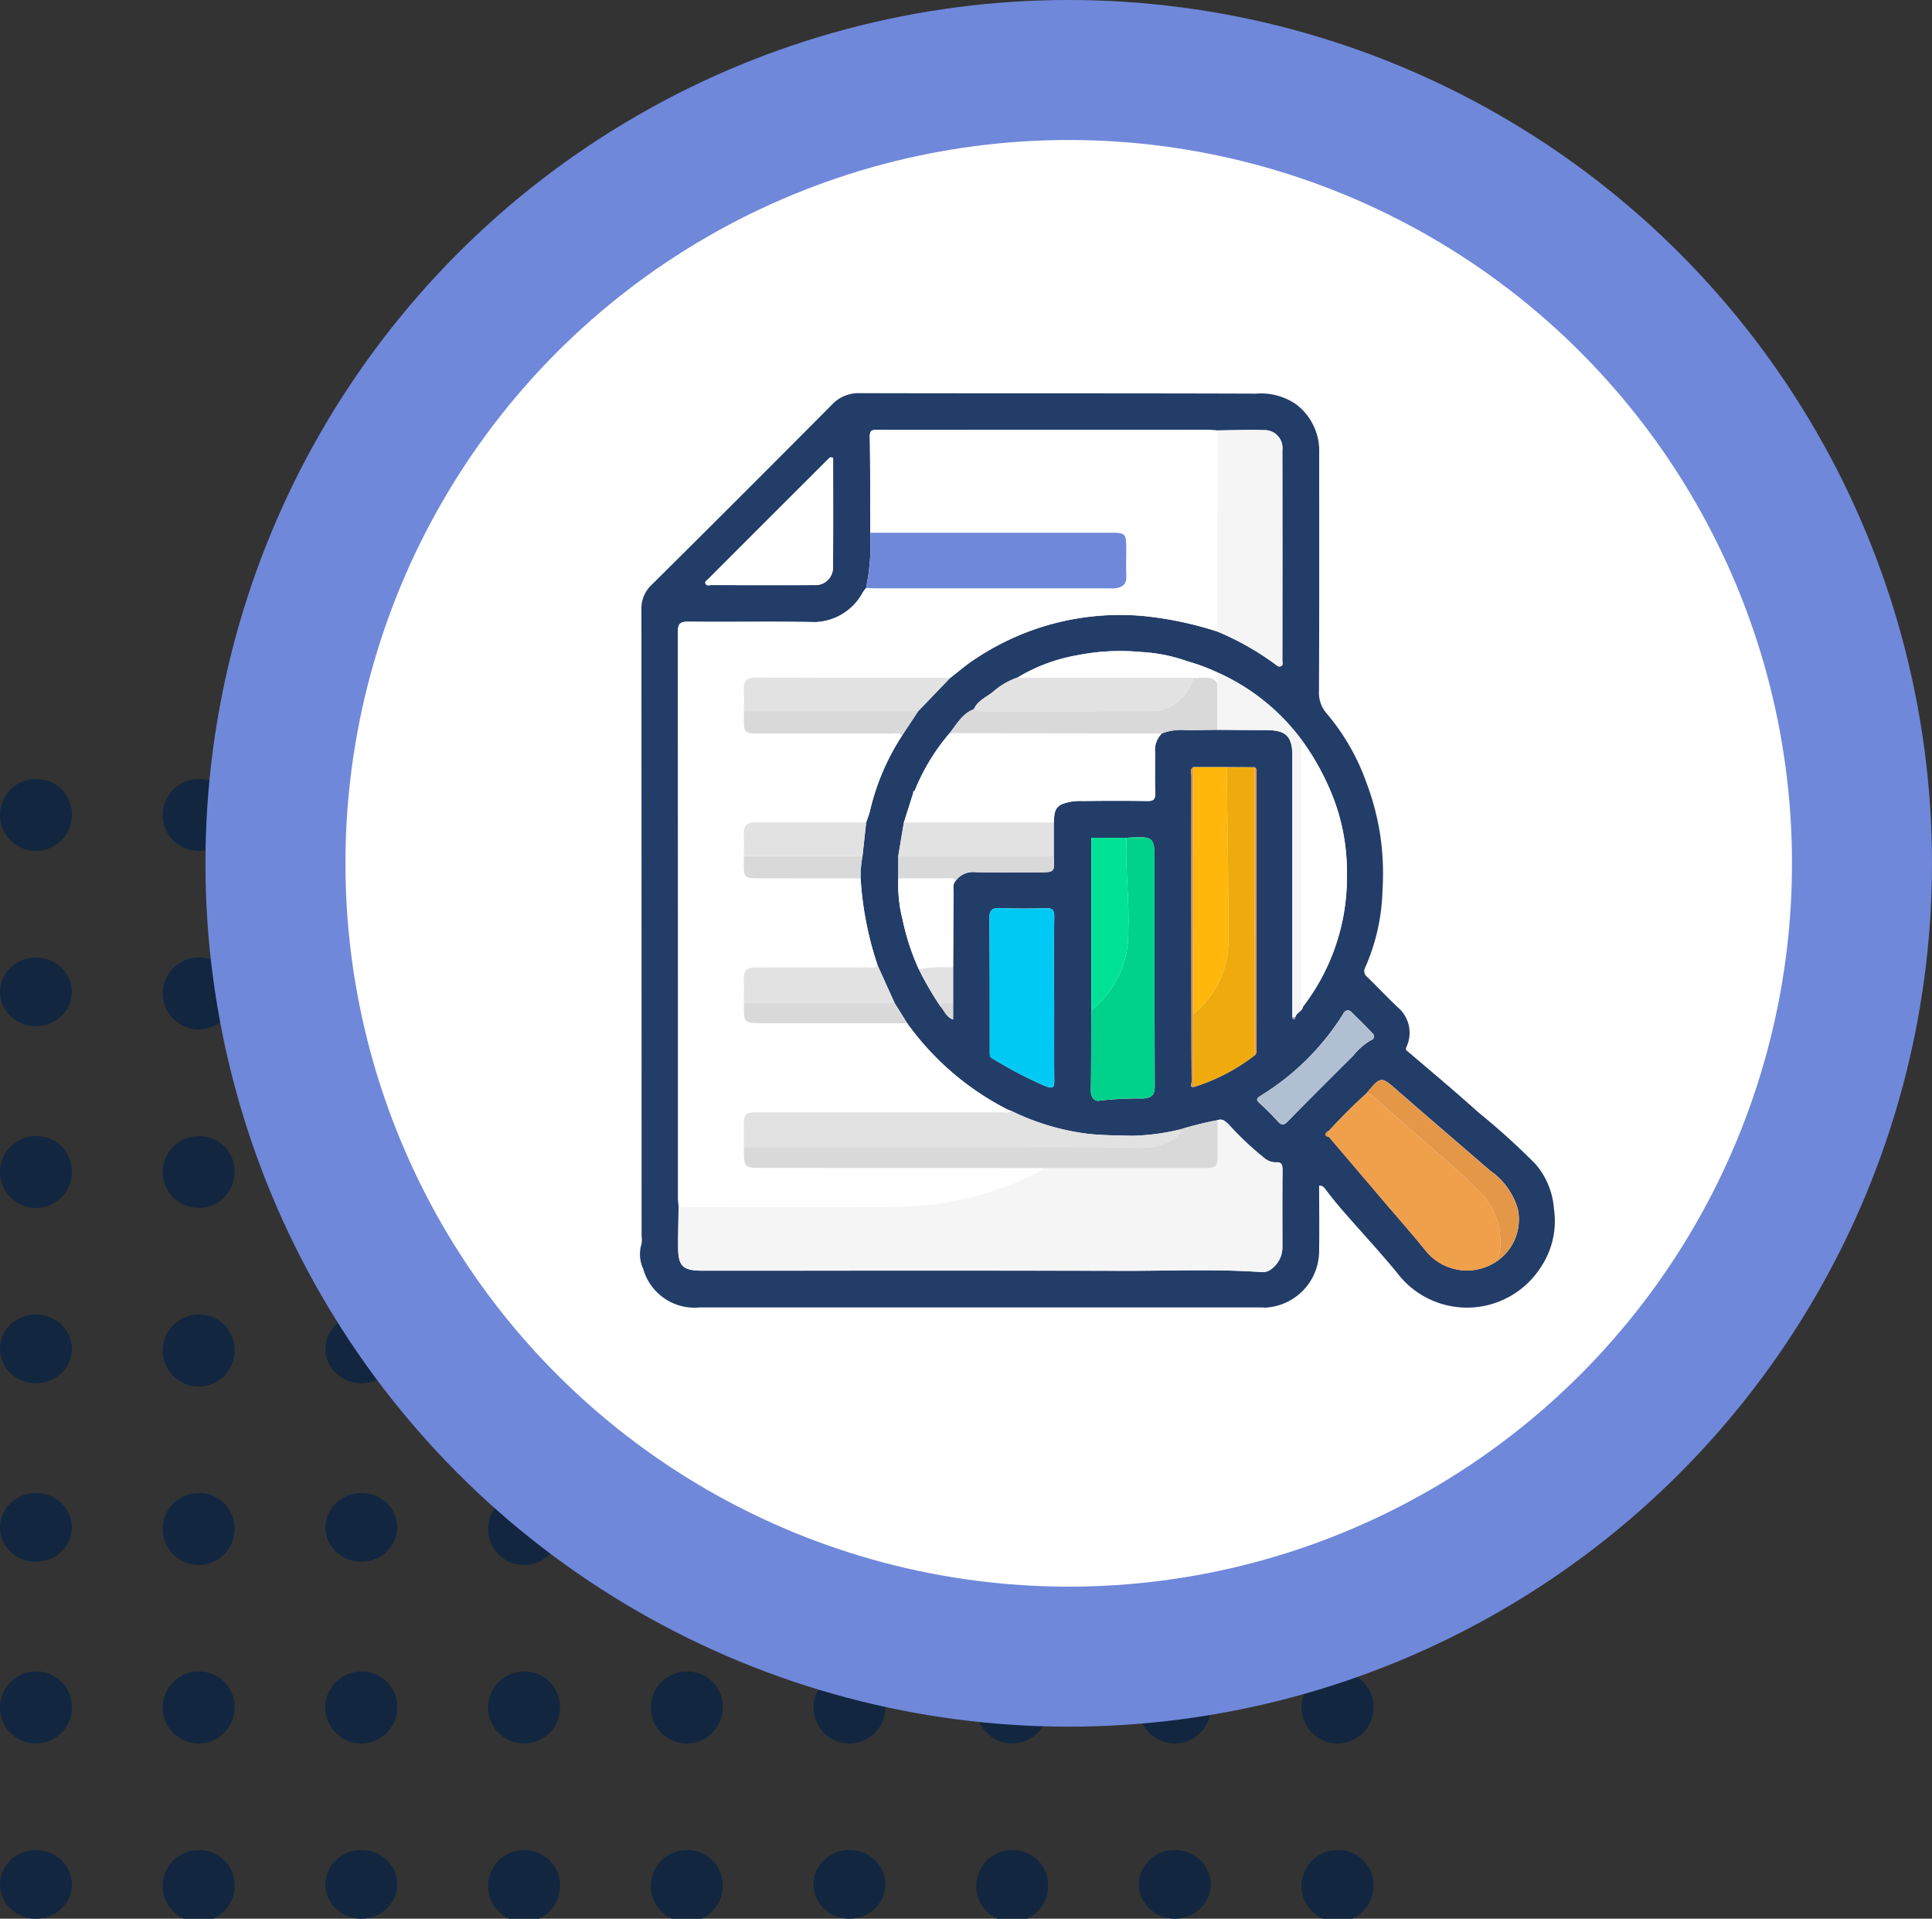 <svg id="Grupo_1015162" data-name="Grupo 1015162" xmlns="http://www.w3.org/2000/svg" xmlns:xlink="http://www.w3.org/1999/xlink" width="118.261" height="117.439" viewBox="0 0 118.261 117.439">
  <rect x="0" y="0" width="118.261" height="117.439" fill="#333333" stroke="none"/>
  <defs>
    <clipPath id="clip-path">
      <rect id="Rectángulo_352716" data-name="Rectángulo 352716" width="55.991" height="56.071" fill="none"/>
    </clipPath>
  </defs>
  <g id="Grupo_156356" data-name="Grupo 156356" transform="translate(0 47.68)">
    <g id="Grupo_156332" data-name="Grupo 156332" transform="translate(0 0)">
      <path id="Trazado_99257" data-name="Trazado 99257" d="M418.612,104.881a2.2,2.2,0,1,1-2.2-2.1A2.153,2.153,0,0,1,418.612,104.881Z" transform="translate(-414.214 -102.779)" fill="#12263f"/>
      <path id="Trazado_116526" data-name="Trazado 116526" d="M418.612,104.881a2.2,2.2,0,1,1-2.2-2.1A2.153,2.153,0,0,1,418.612,104.881Z" transform="translate(-364.418 -102.779)" fill="#12263f"/>
      <path id="Trazado_99258" data-name="Trazado 99258" d="M427.058,104.881a2.2,2.2,0,1,1-2.2-2.1A2.152,2.152,0,0,1,427.058,104.881Z" transform="translate(-412.701 -102.779)" fill="#12263f"/>
      <path id="Trazado_116527" data-name="Trazado 116527" d="M427.058,104.881a2.2,2.2,0,1,1-2.2-2.1A2.152,2.152,0,0,1,427.058,104.881Z" transform="translate(-362.905 -102.779)" fill="#12263f"/>
      <path id="Trazado_99259" data-name="Trazado 99259" d="M435.5,104.881a2.2,2.2,0,1,1-2.2-2.1A2.152,2.152,0,0,1,435.5,104.881Z" transform="translate(-411.188 -102.779)" fill="#12263f"/>
      <path id="Trazado_116531" data-name="Trazado 116531" d="M435.5,104.881a2.2,2.2,0,1,1-2.2-2.1A2.152,2.152,0,0,1,435.5,104.881Z" transform="translate(-361.392 -102.779)" fill="#12263f"/>
      <path id="Trazado_99260" data-name="Trazado 99260" d="M443.951,104.881a2.2,2.2,0,1,1-2.2-2.1A2.152,2.152,0,0,1,443.951,104.881Z" transform="translate(-409.676 -102.779)" fill="#12263f"/>
      <path id="Trazado_116532" data-name="Trazado 116532" d="M443.951,104.881a2.2,2.2,0,1,1-2.2-2.1A2.152,2.152,0,0,1,443.951,104.881Z" transform="translate(-359.879 -102.779)" fill="#12263f"/>
      <path id="Trazado_99261" data-name="Trazado 99261" d="M452.4,104.881a2.2,2.2,0,1,1-2.2-2.1A2.152,2.152,0,0,1,452.4,104.881Z" transform="translate(-408.162 -102.779)" fill="#12263f"/>
    </g>
    <g id="Grupo_156331" data-name="Grupo 156331" transform="translate(0 10.924)">
      <ellipse id="Elipse_3975" data-name="Elipse 3975" cx="2.199" cy="2.103" rx="2.199" ry="2.103" transform="translate(0 0.001)" fill="#12263f"/>
      <ellipse id="Elipse_4742" data-name="Elipse 4742" cx="2.199" cy="2.103" rx="2.199" ry="2.103" transform="translate(49.796 0.001)" fill="#12263f"/>
      <path id="Trazado_99268" data-name="Trazado 99268" d="M427.058,112.389a2.2,2.2,0,1,1-2.2-2.1A2.153,2.153,0,0,1,427.058,112.389Z" transform="translate(-412.701 -110.287)" fill="#12263f"/>
      <path id="Trazado_116528" data-name="Trazado 116528" d="M427.058,112.389a2.2,2.2,0,1,1-2.2-2.1A2.153,2.153,0,0,1,427.058,112.389Z" transform="translate(-362.904 -110.287)" fill="#12263f"/>
      <ellipse id="Elipse_3976" data-name="Elipse 3976" cx="2.199" cy="2.103" rx="2.199" ry="2.103" transform="translate(19.918 0.001)" fill="#12263f"/>
      <ellipse id="Elipse_4743" data-name="Elipse 4743" cx="2.199" cy="2.103" rx="2.199" ry="2.103" transform="translate(69.715 0.001)" fill="#12263f"/>
      <path id="Trazado_99269" data-name="Trazado 99269" d="M443.951,112.389a2.2,2.2,0,1,1-2.2-2.1A2.154,2.154,0,0,1,443.951,112.389Z" transform="translate(-409.676 -110.287)" fill="#12263f"/>
      <path id="Trazado_116533" data-name="Trazado 116533" d="M443.951,112.389a2.2,2.2,0,1,1-2.2-2.1A2.154,2.154,0,0,1,443.951,112.389Z" transform="translate(-359.879 -110.287)" fill="#12263f"/>
      <path id="Trazado_99270" data-name="Trazado 99270" d="M452.4,112.389a2.2,2.2,0,1,1-2.2-2.1A2.153,2.153,0,0,1,452.4,112.389Z" transform="translate(-408.162 -110.287)" fill="#12263f"/>
    </g>
    <g id="Grupo_156330" data-name="Grupo 156330" transform="translate(0 21.85)">
      <path id="Trazado_99274" data-name="Trazado 99274" d="M418.612,119.9a2.2,2.2,0,1,1-2.2-2.1A2.154,2.154,0,0,1,418.612,119.9Z" transform="translate(-414.214 -117.794)" fill="#12263f"/>
      <path id="Trazado_116529" data-name="Trazado 116529" d="M418.612,119.9a2.2,2.2,0,1,1-2.2-2.1A2.154,2.154,0,0,1,418.612,119.9Z" transform="translate(-364.418 -117.794)" fill="#12263f"/>
      <path id="Trazado_99275" data-name="Trazado 99275" d="M427.058,119.9a2.2,2.2,0,1,1-2.2-2.1A2.153,2.153,0,0,1,427.058,119.9Z" transform="translate(-412.701 -117.794)" fill="#12263f"/>
      <path id="Trazado_116530" data-name="Trazado 116530" d="M427.058,119.9a2.2,2.2,0,1,1-2.2-2.1A2.153,2.153,0,0,1,427.058,119.9Z" transform="translate(-362.905 -117.794)" fill="#12263f"/>
      <path id="Trazado_99276" data-name="Trazado 99276" d="M435.5,119.9a2.2,2.2,0,1,1-2.2-2.1A2.153,2.153,0,0,1,435.5,119.9Z" transform="translate(-411.188 -117.794)" fill="#12263f"/>
      <path id="Trazado_116534" data-name="Trazado 116534" d="M435.5,119.9a2.2,2.2,0,1,1-2.2-2.1A2.153,2.153,0,0,1,435.5,119.9Z" transform="translate(-361.392 -117.794)" fill="#12263f"/>
      <path id="Trazado_99277" data-name="Trazado 99277" d="M443.951,119.9a2.2,2.2,0,1,1-2.2-2.1A2.154,2.154,0,0,1,443.951,119.9Z" transform="translate(-409.676 -117.794)" fill="#12263f"/>
      <path id="Trazado_116535" data-name="Trazado 116535" d="M443.951,119.9a2.2,2.2,0,1,1-2.2-2.1A2.154,2.154,0,0,1,443.951,119.9Z" transform="translate(-359.879 -117.794)" fill="#12263f"/>
      <path id="Trazado_99278" data-name="Trazado 99278" d="M452.4,119.9a2.2,2.2,0,1,1-2.2-2.1A2.153,2.153,0,0,1,452.4,119.9Z" transform="translate(-408.162 -117.794)" fill="#12263f"/>
    </g>
    <g id="Grupo_156327" data-name="Grupo 156327" transform="translate(0 54.626)">
      <path id="Trazado_116550" data-name="Trazado 116550" d="M418.612,119.9a2.2,2.2,0,1,1-2.2-2.1A2.154,2.154,0,0,1,418.612,119.9Z" transform="translate(-414.214 -117.794)" fill="#12263f"/>
      <path id="Trazado_116551" data-name="Trazado 116551" d="M418.612,119.9a2.2,2.2,0,1,1-2.2-2.1A2.154,2.154,0,0,1,418.612,119.9Z" transform="translate(-364.418 -117.794)" fill="#12263f"/>
      <path id="Trazado_116552" data-name="Trazado 116552" d="M427.058,119.9a2.2,2.2,0,1,1-2.2-2.1A2.153,2.153,0,0,1,427.058,119.9Z" transform="translate(-412.701 -117.794)" fill="#12263f"/>
      <path id="Trazado_116553" data-name="Trazado 116553" d="M427.058,119.9a2.2,2.2,0,1,1-2.2-2.1A2.153,2.153,0,0,1,427.058,119.9Z" transform="translate(-362.905 -117.794)" fill="#12263f"/>
      <path id="Trazado_116554" data-name="Trazado 116554" d="M435.5,119.9a2.2,2.2,0,1,1-2.2-2.1A2.153,2.153,0,0,1,435.5,119.9Z" transform="translate(-411.188 -117.794)" fill="#12263f"/>
      <path id="Trazado_116555" data-name="Trazado 116555" d="M435.5,119.9a2.2,2.2,0,1,1-2.2-2.1A2.153,2.153,0,0,1,435.5,119.9Z" transform="translate(-361.392 -117.794)" fill="#12263f"/>
      <path id="Trazado_116556" data-name="Trazado 116556" d="M443.951,119.9a2.2,2.2,0,1,1-2.2-2.1A2.154,2.154,0,0,1,443.951,119.9Z" transform="translate(-409.676 -117.794)" fill="#12263f"/>
      <path id="Trazado_116557" data-name="Trazado 116557" d="M443.951,119.9a2.2,2.2,0,1,1-2.2-2.1A2.154,2.154,0,0,1,443.951,119.9Z" transform="translate(-359.879 -117.794)" fill="#12263f"/>
      <path id="Trazado_116558" data-name="Trazado 116558" d="M452.4,119.9a2.2,2.2,0,1,1-2.2-2.1A2.153,2.153,0,0,1,452.4,119.9Z" transform="translate(-408.162 -117.794)" fill="#12263f"/>
    </g>
    <g id="Grupo_156329" data-name="Grupo 156329" transform="translate(0 32.776)">
      <ellipse id="Elipse_3980" data-name="Elipse 3980" cx="2.199" cy="2.103" rx="2.199" ry="2.103" transform="translate(0 0.002)" fill="#12263f"/>
      <ellipse id="Elipse_4744" data-name="Elipse 4744" cx="2.199" cy="2.103" rx="2.199" ry="2.103" transform="translate(49.796 0.002)" fill="#12263f"/>
      <path id="Trazado_99285" data-name="Trazado 99285" d="M427.058,127.406a2.2,2.2,0,1,1-2.2-2.1A2.151,2.151,0,0,1,427.058,127.406Z" transform="translate(-412.701 -125.302)" fill="#12263f"/>
      <path id="Trazado_116536" data-name="Trazado 116536" d="M427.058,127.406a2.2,2.2,0,1,1-2.2-2.1A2.151,2.151,0,0,1,427.058,127.406Z" transform="translate(-362.904 -125.302)" fill="#12263f"/>
      <ellipse id="Elipse_3981" data-name="Elipse 3981" cx="2.199" cy="2.103" rx="2.199" ry="2.103" transform="translate(19.918 0.002)" fill="#12263f"/>
      <ellipse id="Elipse_4745" data-name="Elipse 4745" cx="2.199" cy="2.103" rx="2.199" ry="2.103" transform="translate(69.715 0.002)" fill="#12263f"/>
      <path id="Trazado_99286" data-name="Trazado 99286" d="M443.951,127.406a2.2,2.2,0,1,1-2.2-2.1A2.152,2.152,0,0,1,443.951,127.406Z" transform="translate(-409.676 -125.302)" fill="#12263f"/>
      <path id="Trazado_116537" data-name="Trazado 116537" d="M443.951,127.406a2.2,2.2,0,1,1-2.2-2.1A2.152,2.152,0,0,1,443.951,127.406Z" transform="translate(-359.879 -125.302)" fill="#12263f"/>
      <path id="Trazado_99287" data-name="Trazado 99287" d="M452.4,127.406a2.2,2.2,0,1,1-2.2-2.1A2.151,2.151,0,0,1,452.4,127.406Z" transform="translate(-408.162 -125.302)" fill="#12263f"/>
    </g>
    <g id="Grupo_156326" data-name="Grupo 156326" transform="translate(0 65.553)">
      <ellipse id="Elipse_4754" data-name="Elipse 4754" cx="2.199" cy="2.103" rx="2.199" ry="2.103" transform="translate(0 0.001)" fill="#12263f"/>
      <ellipse id="Elipse_4750" data-name="Elipse 4750" cx="2.199" cy="2.103" rx="2.199" ry="2.103" transform="translate(49.796 0.001)" fill="#12263f"/>
      <path id="Trazado_116548" data-name="Trazado 116548" d="M427.058,127.406a2.2,2.2,0,1,1-2.2-2.1A2.151,2.151,0,0,1,427.058,127.406Z" transform="translate(-412.701 -125.302)" fill="#12263f"/>
      <path id="Trazado_116542" data-name="Trazado 116542" d="M427.058,127.406a2.2,2.2,0,1,1-2.2-2.1A2.151,2.151,0,0,1,427.058,127.406Z" transform="translate(-362.904 -125.302)" fill="#12263f"/>
      <ellipse id="Elipse_4751" data-name="Elipse 4751" cx="2.199" cy="2.103" rx="2.199" ry="2.103" transform="translate(19.918 0.001)" fill="#12263f"/>
      <ellipse id="Elipse_4752" data-name="Elipse 4752" cx="2.199" cy="2.103" rx="2.199" ry="2.103" transform="translate(69.715 0.001)" fill="#12263f"/>
      <path id="Trazado_116543" data-name="Trazado 116543" d="M443.951,127.406a2.2,2.2,0,1,1-2.2-2.1A2.152,2.152,0,0,1,443.951,127.406Z" transform="translate(-409.676 -125.302)" fill="#12263f"/>
      <path id="Trazado_116544" data-name="Trazado 116544" d="M443.951,127.406a2.2,2.2,0,1,1-2.2-2.1A2.152,2.152,0,0,1,443.951,127.406Z" transform="translate(-359.879 -125.302)" fill="#12263f"/>
      <path id="Trazado_116545" data-name="Trazado 116545" d="M452.4,127.406a2.2,2.2,0,1,1-2.2-2.1A2.151,2.151,0,0,1,452.4,127.406Z" transform="translate(-408.162 -125.302)" fill="#12263f"/>
    </g>
    <g id="Grupo_156328" data-name="Grupo 156328" transform="translate(0 43.702)">
      <ellipse id="Elipse_3985" data-name="Elipse 3985" cx="2.199" cy="2.103" rx="2.199" ry="2.103" transform="translate(0 0.001)" fill="#12263f"/>
      <ellipse id="Elipse_4746" data-name="Elipse 4746" cx="2.199" cy="2.103" rx="2.199" ry="2.103" transform="translate(49.796 0.001)" fill="#12263f"/>
      <path id="Trazado_99291" data-name="Trazado 99291" d="M427.058,134.914a2.2,2.2,0,1,1-2.2-2.1A2.151,2.151,0,0,1,427.058,134.914Z" transform="translate(-412.701 -132.81)" fill="#12263f"/>
      <path id="Trazado_116538" data-name="Trazado 116538" d="M427.058,134.914a2.2,2.2,0,1,1-2.2-2.1A2.151,2.151,0,0,1,427.058,134.914Z" transform="translate(-362.904 -132.81)" fill="#12263f"/>
      <ellipse id="Elipse_3986" data-name="Elipse 3986" cx="2.199" cy="2.103" rx="2.199" ry="2.103" transform="translate(19.918 0.001)" fill="#12263f"/>
      <ellipse id="Elipse_4747" data-name="Elipse 4747" cx="2.199" cy="2.103" rx="2.199" ry="2.103" transform="translate(69.715 0.001)" fill="#12263f"/>
      <path id="Trazado_99292" data-name="Trazado 99292" d="M443.951,134.914a2.2,2.2,0,1,1-2.2-2.1A2.152,2.152,0,0,1,443.951,134.914Z" transform="translate(-409.676 -132.81)" fill="#12263f"/>
      <path id="Trazado_116539" data-name="Trazado 116539" d="M443.951,134.914a2.2,2.2,0,1,1-2.2-2.1A2.152,2.152,0,0,1,443.951,134.914Z" transform="translate(-359.879 -132.81)" fill="#12263f"/>
      <path id="Trazado_99293" data-name="Trazado 99293" d="M452.4,134.914a2.2,2.2,0,1,1-2.2-2.1A2.151,2.151,0,0,1,452.4,134.914Z" transform="translate(-408.162 -132.81)" fill="#12263f"/>
    </g>
  </g>
  <g id="Grupo_1015138" data-name="Grupo 1015138" transform="translate(12.576 0)">
    <circle id="Elipse_8447" data-name="Elipse 8447" cx="52.842" cy="52.842" r="52.842" transform="translate(0)" fill="#6f88da"/>
    <circle id="Elipse_8448" data-name="Elipse 8448" cx="44.273" cy="44.273" r="44.273" transform="translate(8.569 8.569)" fill="#fff"/>
    <g id="Grupo_1018775" data-name="Grupo 1018775" transform="translate(26.587 24.064)">
      <g id="Grupo_1018774" data-name="Grupo 1018774" clip-path="url(#clip-path)">
        <path id="Trazado_732954" data-name="Trazado 732954" d="M64.866,491.022q0,.048,0,.1h-34.9c0-.031,0-.063,0-.094.132-.006.264-.018.4-.018H64.527c.113,0,.226.011.339.017" transform="translate(-26.549 -435.047)" fill="#f5f5f5"/>
        <path id="Trazado_732955" data-name="Trazado 732955" d="M38.317,55.975c-.113-.006-.226-.017-.339-.017H3.811c-.132,0-.264.012-.4.018a3.26,3.26,0,0,1-3.2-2.369A2.137,2.137,0,0,1,.1,52.093a1.425,1.425,0,0,0,.009-.508q0-19.157-.01-38.313a1.987,1.987,0,0,1,.63-1.545Q6.259,6.245,11.746.719A2.226,2.226,0,0,1,13.45,0c8.09.021,16.181,0,24.271.029a3.791,3.791,0,0,1,2.466.663,3.575,3.575,0,0,1,1.4,2.961c0,4.87.01,9.739-.013,14.609a1.9,1.9,0,0,0,.457,1.327A13.579,13.579,0,0,1,44.5,23.9a15.6,15.6,0,0,1,.895,3.7,16.493,16.493,0,0,1,.065,2.875,12.4,12.4,0,0,1-1.047,4.656.454.454,0,0,0,.113.6c.627.615,1.233,1.252,1.869,1.857a2.044,2.044,0,0,1,.529,2.438c-.054.134-.041.16.069.253,1.44,1.226,2.892,2.439,4.295,3.706A44.4,44.4,0,0,1,54.8,47.153a4.7,4.7,0,0,1,1.156,2.769,5.064,5.064,0,0,1-.809,3.584,5.362,5.362,0,0,1-8.8.325c-1.06-1.289-2.2-2.512-3.295-3.77-.356-.409-.7-.83-1.026-1.263-.114-.152-.2-.3-.443-.3,0,1.326.019,2.65,0,3.973a3.477,3.477,0,0,1-3.262,3.5M19.179,37.309q0-1.082,0-2.164c.008-1.5.009-3.008.028-4.512,0-.269-.087-.566.14-.8a1.322,1.322,0,0,1,1.222-.512c1.28.021,2.561.007,3.841.007.984,0,.984,0,.929-1q0-1.024,0-2.048c.037-.44-.008-.908.519-1.134a3.181,3.181,0,0,1,1.253-.185c1.321-.015,2.643-.018,3.964,0,.374.006.483-.11.472-.478-.025-.83-.006-1.661-.008-2.492a1.431,1.431,0,0,1,.416-1.167,3.265,3.265,0,0,1,1.37-.208c.676.011,1.353-.007,2.03-.013,1,.006,2,.015,3,.019,1.2,0,1.589.385,1.589,1.572q0,8,0,15.99c.014.043.016.114.043.124.081.032.126-.017.133-.1.05-.3.437-.359.476-.667a12.975,12.975,0,0,0,2.683-8.084A12.645,12.645,0,0,0,42.1,23.94,15.24,15.24,0,0,0,40.5,21.21a13,13,0,0,0-5.145-4.116,11.9,11.9,0,0,0-1.843-.685,9.86,9.86,0,0,0-2.8-.563,13.613,13.613,0,0,0-4.013.211,10.543,10.543,0,0,0-3.575,1.348,4.458,4.458,0,0,0-1.509.881c-.4.326-.938.529-1.165,1.056-.713.27-1.049.922-1.487,1.47a12.642,12.642,0,0,0-2.14,3.527c-.061.019-.112.044-.084.124l-.575,1.817-.341,2.049q0,.685,0,1.37a8.872,8.872,0,0,0,.277,2.593,14.376,14.376,0,0,0,.977,2.966,20.008,20.008,0,0,0,1.306,2.251c.249.268.361.67.794.832Zm-5.546-8.98.223-2.049c.08-.244.179-.484.238-.733a14.367,14.367,0,0,1,1.957-4.585l.993-1.5L19,17.424c.531-.4,1.034-.854,1.6-1.206a15.947,15.947,0,0,1,10.223-2.581,21.62,21.62,0,0,1,4.531.953,17.129,17.129,0,0,1,3.59,2.037c.1.081.192.137.3.085.156-.073.086-.23.086-.349q.005-6.448,0-12.9a1.086,1.086,0,0,0-1.135-1.2c-.944-.031-1.891.007-2.836.015-.226-.011-.452-.031-.678-.031q-7.072,0-14.145,0-2.982,0-5.965,0c-.277,0-.5-.031-.493.391.029,1.968.024,3.938.031,5.906a13.464,13.464,0,0,1-.261,3.39,1.574,1.574,0,0,0-.222.308,3.444,3.444,0,0,1-2.863,1.772c-2.595-.046-5.191,0-7.786-.025-.524-.006-.645.137-.644.649q.023,17.28.013,34.56c0,.207.021.414.032.622-.011.795-.028,1.589-.03,2.384,0,1.244.269,1.508,1.529,1.508,8.6,0,17.2-.012,25.805.008,2.8.006,5.6-.116,8.4.079a.863.863,0,0,0,.615-.216,1.647,1.647,0,0,0,.639-1.363c0-1.554-.009-3.108.008-4.661,0-.351-.062-.518-.457-.478a1.12,1.12,0,0,1-.7-.3,18.191,18.191,0,0,1-2.137-2.02c-.2-.191-.382-.37-.686-.262a21.1,21.1,0,0,0-2.279.565,14.062,14.062,0,0,1-2.885.389c-.91-.019-1.834-.024-2.725-.116a14.681,14.681,0,0,1-4.741-1.41,1.425,1.425,0,0,1-.208-.069,17.118,17.118,0,0,1-6.159-5.29l-.779-1.255-1.027-2.277A20.473,20.473,0,0,1,13.516,29.7a6.909,6.909,0,0,1,.117-1.37m14-1.023q0,5.229,0,10.457c-.006,1.647,0,3.293-.022,4.94,0,.383.224.668.513.6a21,21,0,0,1,2.706-.132c.634-.066.692-.323.69-.852-.018-4.505-.01-9.01-.01-13.515,0-1.683,0-1.683-1.726-1.589l-2.045,0c-.07-.008-.108.02-.106.094m6.243-4.415c-.216.131-.107.341-.107.509q-.01,7.238,0,14.476c0,1.419,0,2.839.013,4.258,0,.11-.165.435.22.3a11.9,11.9,0,0,0,3.651-1.921c.139-.142.084-.322.084-.485q0-8.335,0-16.67c0-.155.09-.343-.1-.465l-1.71-.007H33.88m8.3,22.262c-.1.046-.2.108-.2.229s.117.11.2.133l3.316,3.894c.875,1.028,1.77,2.039,2.618,3.088a3.239,3.239,0,0,0,4.417.587,3.105,3.105,0,0,0,1.219-3.135,4.336,4.336,0,0,0-1.7-2.362c-1.875-1.625-3.764-3.234-5.631-4.868-1.052-.921-1.037-.938-1.96.161q-1.189,1.083-2.273,2.272M25.361,37.086h0c0-1.685-.012-3.37.009-5.054,0-.4-.117-.517-.513-.506-.927.026-1.856.032-2.782-.008-.512-.022-.681.117-.675.655.031,2.743.02,5.487.024,8.231,0,.128-.006.229.158.314a25.444,25.444,0,0,0,3.272,1.706c.425.147.521.1.517-.34-.015-1.666-.006-3.332-.006-5M11.835,3.97c-.171-.084-.218-.017-.27.035q-3.7,3.692-7.39,7.386c-.073.074-.212.138-.152.271.071.159.234.086.353.087,2.1,0,4.2.009,6.3,0a1.075,1.075,0,0,0,1.149-1.1c.02-2.232.008-4.465.008-6.676m31.528,33.8c-.24.025-.293.205-.382.343A15.521,15.521,0,0,1,38,43.006c-.3.184-.252.28-.031.48a15,15,0,0,1,1.081,1.083c.233.26.371.254.621,0,1.32-1.353,2.659-2.686,4-4.017a3.878,3.878,0,0,1,1.1-.954.237.237,0,0,0,.08-.414c-.423-.458-.872-.891-1.316-1.329a.541.541,0,0,0-.17-.085" transform="translate(0 0)" fill="#233d69"/>
        <path id="Trazado_732956" data-name="Trazado 732956" d="M31.675,47.156a20.473,20.473,0,0,0,1.045,5.333c-.182.2-.425.115-.64.115-2.281.007-4.562.012-6.843,0-.5,0-.736.177-.714.695.021.489.005.98.005,1.47-.01,1.251-.01,1.251,1.222,1.251l8.774,0a17.116,17.116,0,0,0,6.159,5.29,1.408,1.408,0,0,0,.208.069c-.158.156-.358.091-.54.092-.909.006-1.817,0-2.726,0H25.362c-.768,0-.832.067-.833.853,0,.435,0,.871,0,1.306-.01,1.25-.01,1.25,1.227,1.25l17.189.005a3.562,3.562,0,0,1-.326.216A19.419,19.419,0,0,1,33.7,67.267c-4.388.031-8.777.008-13.165.009-.011-.207-.032-.414-.032-.622q0-17.28-.013-34.56c0-.512.121-.655.644-.649,2.6.029,5.192-.021,7.786.025A3.444,3.444,0,0,0,31.788,29.7a1.578,1.578,0,0,1,.222-.308c.208.007.416.019.624.019h14.19c.132,0,.266.009.4,0,.453-.038.74-.222.719-.743-.023-.586,0-1.173-.005-1.76,0-.836-.067-.9-.906-.9H32.272c-.007-1.969,0-3.938-.031-5.906-.006-.422.216-.391.493-.391q2.982.006,5.965,0,7.072,0,14.145,0c.226,0,.452.02.678.031q0,6.155-.006,12.309a21.622,21.622,0,0,0-4.531-.953,15.947,15.947,0,0,0-10.223,2.581c-.564.351-1.067.8-1.6,1.206-3.972,0-7.945,0-11.917-.014-.548,0-.752.22-.722.749.025.434.007.87.008,1.305,0,.094,0,.189,0,.283,0,1.08,0,1.08,1.059,1.08q4,0,7.991,0c.214,0,.46-.09.633.132A14.367,14.367,0,0,0,32.254,43c-.059.249-.158.489-.238.733-2.26,0-4.52.01-6.78,0-.5,0-.735.181-.711.7.021.451.006.9.007,1.356,0,.113,0,.226,0,.339,0,1.014.007,1.024.994,1.024l6.155.005" transform="translate(-18.159 -17.457)" fill="#fff"/>
        <path id="Trazado_732957" data-name="Trazado 732957" d="M20.652,395.5c4.388,0,8.777.022,13.165-.009a19.417,19.417,0,0,0,8.915-2.159,3.562,3.562,0,0,0,.326-.216l9.659,0c.865,0,.914-.049.915-.888q0-1.023,0-2.046c.3-.109.485.071.685.262a18.212,18.212,0,0,0,2.137,2.02,1.121,1.121,0,0,0,.7.3c.4-.04.461.126.457.478-.017,1.553-.006,3.107-.008,4.661a1.646,1.646,0,0,1-.639,1.363.863.863,0,0,1-.615.216c-2.8-.2-5.6-.073-8.4-.079-8.6-.02-17.2-.007-25.805-.007-1.261,0-1.533-.264-1.529-1.508,0-.795.02-1.589.03-2.384" transform="translate(-18.272 -345.685)" fill="#f5f5f5"/>
        <path id="Trazado_732958" data-name="Trazado 732958" d="M157.647,182.638a1.431,1.431,0,0,0-.416,1.167c0,.831-.016,1.662.008,2.492.011.367-.1.484-.472.478-1.321-.021-2.643-.017-3.964,0a3.18,3.18,0,0,0-1.253.185c-.527.226-.482.694-.519,1.134h-9.175l.575-1.817.084-.124a12.642,12.642,0,0,1,2.14-3.527l12.993.016" transform="translate(-125.689 -161.809)" fill="#fff"/>
        <path id="Trazado_732959" data-name="Trazado 732959" d="M121.8,74.963h14.758c.838,0,.9.067.906.9,0,.587-.018,1.174.005,1.76.021.521-.267.7-.719.743-.132.011-.265,0-.4,0h-14.19c-.208,0-.416-.012-.624-.019a13.457,13.457,0,0,0,.261-3.39" transform="translate(-107.688 -66.42)" fill="#6f88da"/>
        <path id="Trazado_732960" data-name="Trazado 732960" d="M380.4,386.46a3.239,3.239,0,0,1-4.417-.587c-.848-1.049-1.743-2.06-2.618-3.088l-3.316-3.894q0-.181.007-.363,1.082-1.19,2.273-2.272a.6.6,0,0,1,.461.171q1.046.949,2.107,1.882c.848.746,1.713,1.473,2.55,2.23a22.863,22.863,0,0,1,2.167,2.072,4.313,4.313,0,0,1,.787,3.849" transform="translate(-327.877 -333.374)" fill="#f09f4a"/>
        <path id="Trazado_732961" data-name="Trazado 732961" d="M310.234,32.108q0-6.155.006-12.309c.945-.008,1.892-.047,2.836-.015a1.086,1.086,0,0,1,1.135,1.2q.014,6.448,0,12.9c0,.119.069.276-.086.349-.11.052-.2,0-.3-.085a17.126,17.126,0,0,0-3.59-2.037" transform="translate(-274.878 -17.518)" fill="#f5f5f5"/>
        <path id="Trazado_732962" data-name="Trazado 732962" d="M55.889,387.673c0-.435,0-.871,0-1.306,0-.786.065-.853.833-.853H68.987c.909,0,1.817,0,2.726,0,.182,0,.382.064.54-.092a14.677,14.677,0,0,0,4.741,1.41c.891.092,1.816.1,2.725.116a14.054,14.054,0,0,0,2.885-.389c.028.265-.134.4-.326.549a3.548,3.548,0,0,1-2.261.56q-12.064.022-24.128.009" transform="translate(-49.519 -341.493)" fill="#e2e2e2"/>
        <path id="Trazado_732963" data-name="Trazado 732963" d="M244.484,238.55c1.726-.094,1.726-.094,1.726,1.589,0,4.505-.008,9.01.011,13.515,0,.529-.056.785-.69.852a21.01,21.01,0,0,0-2.706.132c-.289.068-.517-.217-.513-.6.018-1.646.017-3.293.022-4.94a5.983,5.983,0,0,0,2.261-4.781c.078-1.923-.189-3.842-.111-5.767" transform="translate(-214.696 -211.335)" fill="#00d28b"/>
        <path id="Trazado_732964" data-name="Trazado 732964" d="M300.993,218.5a11.9,11.9,0,0,1-3.651,1.921c-.178-.145-.119-.347-.12-.529,0-1.306,0-2.612,0-3.918a5.66,5.66,0,0,0,2.144-4.436c.017-3.554-.061-7.109-.1-10.664l1.71.007q0,3.3,0,6.593.005,5.513.016,11.027" transform="translate(-263.342 -177.978)" fill="#efab0e"/>
        <path id="Trazado_732965" data-name="Trazado 732965" d="M191.708,282.11c0,1.666-.009,3.332.006,5,0,.439-.091.487-.517.34a25.434,25.434,0,0,1-3.272-1.706c-.164-.085-.158-.185-.158-.314,0-2.744.006-5.487-.024-8.231-.006-.538.163-.677.675-.655.926.04,1.855.033,2.782.008.4-.011.518.106.513.506-.02,1.685-.009,3.37-.009,5.054Z" transform="translate(-166.347 -245.024)" fill="#00caf3"/>
        <path id="Trazado_732966" data-name="Trazado 732966" d="M55.886,392.12q12.064,0,24.128-.009a3.548,3.548,0,0,0,2.261-.56c.192-.146.354-.284.326-.549a21.146,21.146,0,0,1,2.279-.565q0,1.023,0,2.046c0,.839-.051.887-.915.888l-9.659,0-17.189-.005c-1.237,0-1.237,0-1.227-1.25" transform="translate(-49.516 -345.94)" fill="#d9d9da"/>
        <path id="Trazado_732967" data-name="Trazado 732967" d="M42.993,34.523c0,2.211.012,4.444-.008,6.676a1.075,1.075,0,0,1-1.149,1.1c-2.1.012-4.2.007-6.3,0-.119,0-.282.073-.353-.086-.059-.133.079-.2.152-.271q3.693-3.7,7.39-7.386c.052-.052.1-.12.27-.035" transform="translate(-31.158 -30.553)" fill="#fff"/>
        <path id="Trazado_732968" data-name="Trazado 732968" d="M355.073,186.109a15.237,15.237,0,0,1,1.594,2.73,12.645,12.645,0,0,1,1.188,5.522,12.975,12.975,0,0,1-2.683,8.084c-.212-.179-.123-.423-.123-.638q-.008-6.971,0-13.943c0-.585.017-1.17.027-1.756" transform="translate(-314.569 -164.899)" fill="#fff"/>
        <path id="Trazado_732969" data-name="Trazado 732969" d="M299.327,200.866c.038,3.555.116,7.109.1,10.664a5.66,5.66,0,0,1-2.144,4.436q0-7.55,0-15.1h2.047" transform="translate(-263.4 -177.973)" fill="#ffb70b"/>
        <path id="Trazado_732970" data-name="Trazado 732970" d="M179.407,156.092l-12.993-.016c.438-.549.774-1.2,1.487-1.47a1.1,1.1,0,0,0,.544.123c3.511,0,7.023,0,10.534-.006a2.749,2.749,0,0,0,2.354-2.037c.5.075,1.093-.251,1.475.339q0,1.424,0,2.847c-.677.006-1.353.024-2.03.013a3.263,3.263,0,0,0-1.37.208" transform="translate(-147.448 -135.263)" fill="#d9d9da"/>
        <path id="Trazado_732971" data-name="Trazado 732971" d="M192.893,152.746a2.749,2.749,0,0,1-2.354,2.037c-3.512.01-7.023,0-10.534.006a1.094,1.094,0,0,1-.544-.123c.227-.527.761-.73,1.165-1.056a4.454,4.454,0,0,1,1.51-.88l10.757.016" transform="translate(-159.009 -135.324)" fill="#e2e2e2"/>
        <path id="Trazado_732972" data-name="Trazado 732972" d="M55.832,154.813c0-.435.017-.871-.008-1.305-.03-.528.174-.751.722-.749,3.972.015,7.945.012,11.917.014l-1.96,2.038Z" transform="translate(-49.459 -135.35)" fill="#e2e2e2"/>
        <path id="Trazado_732973" data-name="Trazado 732973" d="M244.65,238.784c-.078,1.925.189,3.844.111,5.767a5.983,5.983,0,0,1-2.261,4.781q0-5.229,0-10.457l.106-.094,2.045,0" transform="translate(-214.862 -211.568)" fill="#00e295"/>
        <path id="Trazado_732974" data-name="Trazado 732974" d="M310.248,153.5q0-1.424,0-2.847,0-.334,0-.667a13,13,0,0,1,5.145,4.116c-.009.585-.026,1.17-.027,1.756q0,6.971,0,13.943c0,.215-.089.459.123.638-.039.308-.426.367-.476.667l-.175-.023q0-8,0-15.99c0-1.187-.389-1.568-1.589-1.572-1,0-2-.012-3-.019" transform="translate(-274.89 -132.895)" fill="#f5f5f5"/>
        <path id="Trazado_732975" data-name="Trazado 732975" d="M139.2,230.6h9.175q0,1.024,0,2.048h-9.517l.341-2.049" transform="translate(-123.037 -204.319)" fill="#e2e2e2"/>
        <path id="Trazado_732976" data-name="Trazado 732976" d="M55.844,309.673c0-.49.016-.981-.005-1.47-.022-.518.213-.7.714-.695,2.281.013,4.562.008,6.843,0,.215,0,.457.089.64-.115l1.027,2.277-9.218,0" transform="translate(-49.474 -272.362)" fill="#e2e2e2"/>
        <path id="Trazado_732977" data-name="Trazado 732977" d="M398.122,379.951a4.313,4.313,0,0,0-.787-3.849,22.855,22.855,0,0,0-2.167-2.072c-.837-.757-1.7-1.484-2.55-2.23q-1.061-.933-2.107-1.882a.6.6,0,0,0-.461-.171c.923-1.1.908-1.082,1.96-.16,1.867,1.634,3.756,3.243,5.631,4.868a4.336,4.336,0,0,1,1.7,2.362,3.105,3.105,0,0,1-1.219,3.135" transform="translate(-345.598 -326.865)" fill="#e49747"/>
        <path id="Trazado_732978" data-name="Trazado 732978" d="M142.2,260.644c-.227.234-.137.532-.14.8-.019,1.5-.021,3.008-.028,4.512a9.354,9.354,0,0,0-2.1.113,14.369,14.369,0,0,1-.977-2.966,8.868,8.868,0,0,1-.277-2.593c1,0,2-.006,3.006,0,.181,0,.386-.06.519.136" transform="translate(-122.852 -230.811)" fill="#fff"/>
        <path id="Trazado_732979" data-name="Trazado 732979" d="M337.127,331.388a.542.542,0,0,1,.17.085c.444.438.893.871,1.316,1.329a.237.237,0,0,1-.08.414,3.878,3.878,0,0,0-1.1.954c-1.341,1.331-2.681,2.664-4,4.017-.251.257-.388.263-.621,0a15,15,0,0,0-1.081-1.083c-.221-.2-.27-.3.031-.48a15.521,15.521,0,0,0,4.985-4.9c.089-.138.142-.318.382-.343" transform="translate(-293.763 -293.621)" fill="#b0c0d2"/>
        <path id="Trazado_732980" data-name="Trazado 732980" d="M55.846,232.634c0-.452.014-.9-.007-1.356-.024-.515.209-.7.711-.7,2.26.012,4.52,0,6.78,0l-.224,2.049h-7.26" transform="translate(-49.474 -204.303)" fill="#e2e2e2"/>
        <path id="Trazado_732981" data-name="Trazado 732981" d="M215.16,139.894q0,.334,0,.667c-.382-.59-.975-.265-1.476-.339l-10.757-.016a10.543,10.543,0,0,1,3.575-1.348,13.619,13.619,0,0,1,4.013-.211,9.864,9.864,0,0,1,2.8.563,11.9,11.9,0,0,1,1.843.685" transform="translate(-179.801 -122.8)" fill="#fff"/>
        <path id="Trazado_732982" data-name="Trazado 732982" d="M55.877,170.77H66.549l-.993,1.5c-.173-.222-.419-.131-.633-.132q-4-.009-7.991,0c-1.063,0-1.063,0-1.059-1.08,0-.094,0-.189,0-.283" transform="translate(-49.505 -151.307)" fill="#d9d9da"/>
        <path id="Trazado_732983" data-name="Trazado 732983" d="M55.886,327.379l9.218,0,.779,1.255-8.775,0c-1.232,0-1.232,0-1.222-1.251" transform="translate(-49.516 -290.067)" fill="#d9d9da"/>
        <path id="Trazado_732984" data-name="Trazado 732984" d="M142.382,250.081c-.133-.2-.338-.136-.519-.136-1,0-2,0-3.006,0v-1.37h9.516c.056,1,.056,1-.929,1-1.28,0-2.561.014-3.841-.007a1.322,1.322,0,0,0-1.222.512" transform="translate(-123.032 -220.249)" fill="#d9d9da"/>
        <path id="Trazado_732985" data-name="Trazado 732985" d="M55.878,248.581h7.26a6.909,6.909,0,0,0-.117,1.37l-6.155-.005c-.986,0-1-.011-.993-1.024,0-.113,0-.226,0-.339" transform="translate(-49.506 -220.25)" fill="#d9d9da"/>
        <path id="Trazado_732986" data-name="Trazado 732986" d="M149.864,308.455a9.356,9.356,0,0,1,2.1-.113q0,1.082,0,2.164c-.267.059-.6-.142-.794.2a19.983,19.983,0,0,1-1.306-2.251" transform="translate(-132.785 -273.197)" fill="#e2e2e2"/>
        <path id="Trazado_732987" data-name="Trazado 732987" d="M296.236,200.865q0,7.55,0,15.1c0,1.306,0,2.612,0,3.918,0,.182-.058.385.12.529-.385.13-.219-.2-.22-.3-.014-1.419-.012-2.838-.013-4.258q0-7.238,0-14.476c0-.169-.109-.379.107-.51" transform="translate(-262.357 -177.973)" fill="#e49747"/>
        <path id="Trazado_732988" data-name="Trazado 732988" d="M330.244,218.554q-.008-5.513-.016-11.027,0-3.3,0-6.593c.185.122.1.31.1.465q.008,8.335,0,16.67c0,.163.056.343-.084.485" transform="translate(-292.592 -178.034)" fill="#e49747"/>
        <path id="Trazado_732989" data-name="Trazado 732989" d="M161.321,327.525c.2-.342.527-.142.794-.2v1.032c-.433-.162-.545-.564-.794-.832" transform="translate(-142.936 -290.016)" fill="#d9d9da"/>
        <path id="Trazado_732990" data-name="Trazado 732990" d="M368.518,396.2q0,.181-.007.363c-.081-.023-.2,0-.2-.133s.1-.183.2-.229" transform="translate(-326.338 -351.049)" fill="#e49747"/>
        <path id="Trazado_732991" data-name="Trazado 732991" d="M350.556,335.1l.175.023c-.006.084-.052.133-.133.1-.026-.01-.029-.081-.043-.124" transform="translate(-310.604 -296.908)" fill="#8795ae"/>
        <path id="Trazado_732992" data-name="Trazado 732992" d="M242.6,238.771l-.106.094c0-.073.036-.1.106-.094" transform="translate(-214.862 -211.558)" fill="#00d28b"/>
        <path id="Trazado_732993" data-name="Trazado 732993" d="M146.924,213.567l-.084.124c-.028-.08.023-.1.084-.124" transform="translate(-130.098 -189.228)" fill="#f5f5f5"/>
      </g>
    </g>
  </g>
</svg>
